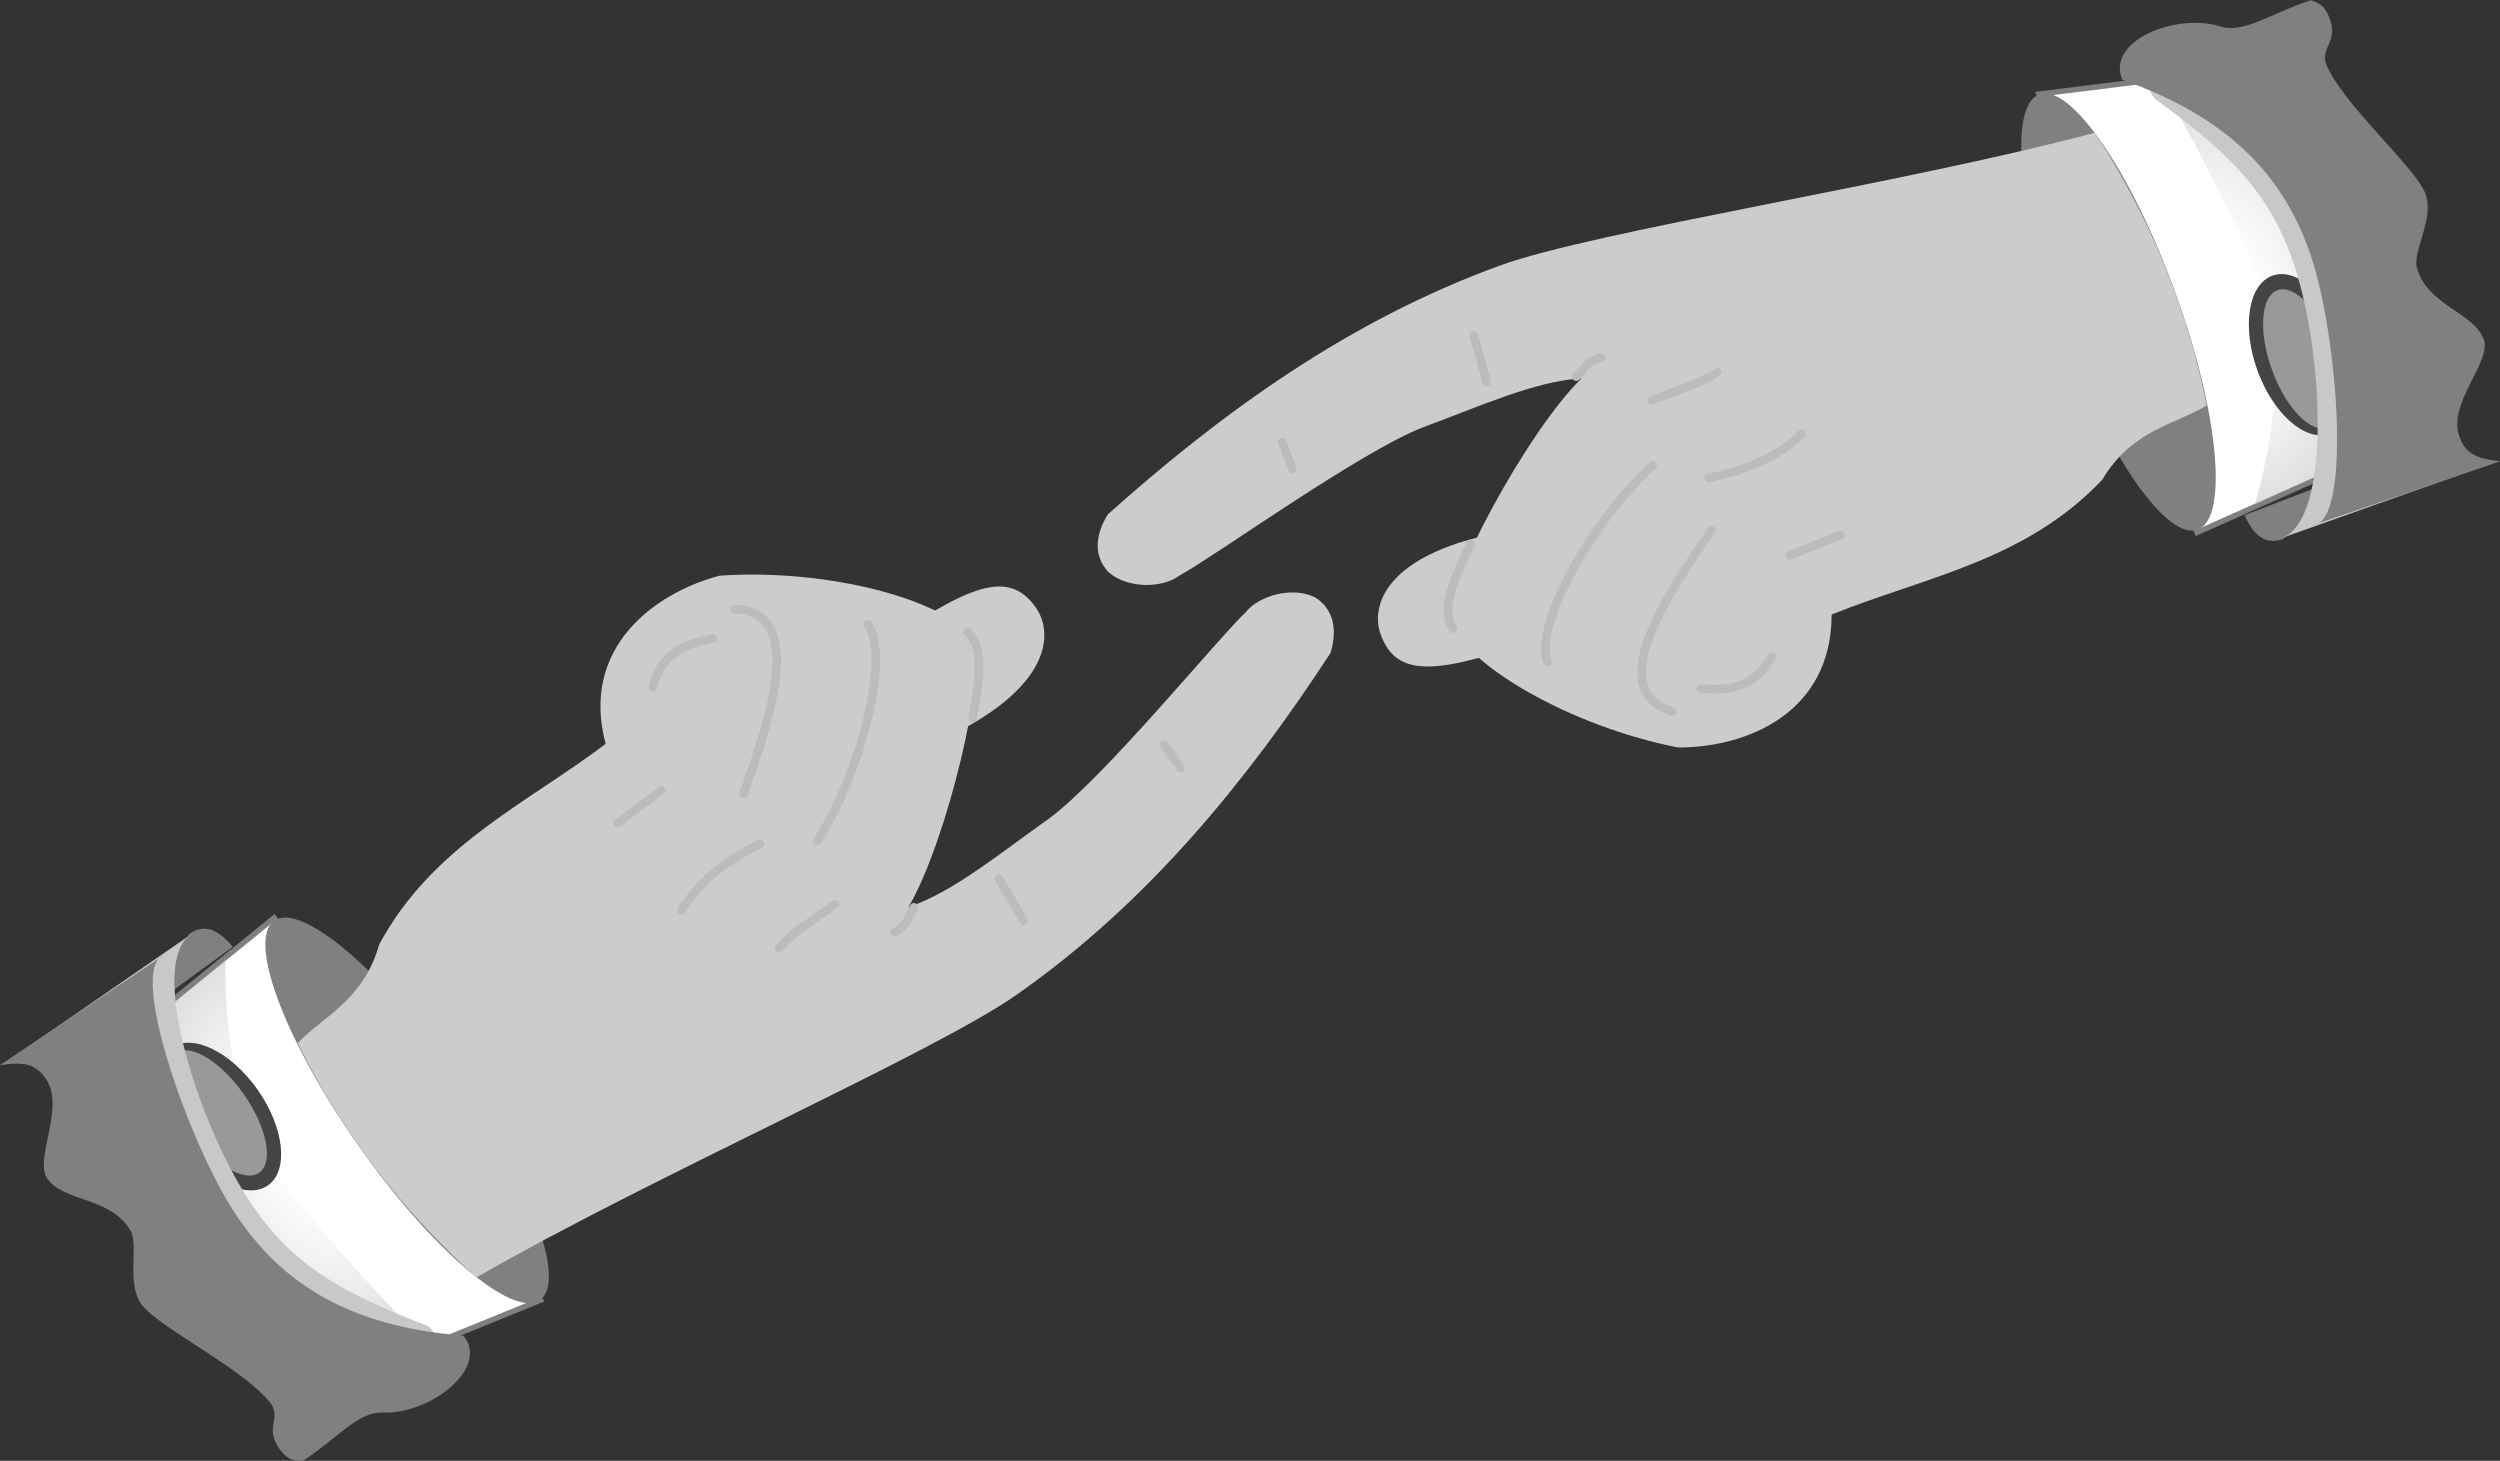 <?xml version="1.0" encoding="UTF-8" standalone="no"?>
<!-- Created with Inkscape (http://www.inkscape.org/) -->

<svg
   xmlns:dc="http://purl.org/dc/elements/1.1/"
   xmlns:cc="http://creativecommons.org/ns#"
   xmlns:rdf="http://www.w3.org/1999/02/22-rdf-syntax-ns#"
   xmlns:svg="http://www.w3.org/2000/svg"
   xmlns="http://www.w3.org/2000/svg"
   xmlns:xlink="http://www.w3.org/1999/xlink"
   xmlns:sodipodi="http://sodipodi.sourceforge.net/DTD/sodipodi-0.dtd"
   xmlns:inkscape="http://www.inkscape.org/namespaces/inkscape"
   width="1454.565"
   height="849.916"
   id="svg2"
   sodipodi:version="0.32"
   inkscape:version="0.48.2 r9819"
   sodipodi:docname="Pointing-left.svg"
   inkscape:output_extension="org.inkscape.output.svg.inkscape"
   version="1.0">
  <rect width="100%" height="100%" fill="#333333" stroke="none"/>
  <sodipodi:namedview
     id="base"
     pagecolor="#ffffff"
     bordercolor="#666666"
     borderopacity="1.0"
     gridtolerance="10000"
     guidetolerance="10"
     objecttolerance="10"
     inkscape:pageopacity="0.0"
     inkscape:pageshadow="2"
     inkscape:zoom="0.70000001"
     inkscape:cx="704.24477"
     inkscape:cy="198.14363"
     inkscape:document-units="px"
     inkscape:current-layer="layer1"
     showgrid="false"
     inkscape:window-width="1918"
     inkscape:window-height="1059"
     inkscape:window-x="1280"
     inkscape:window-y="19"
     inkscape:window-maximized="1"
     fit-margin-top="0"
     fit-margin-left="0"
     fit-margin-right="0"
     fit-margin-bottom="0" />
  <defs
     id="defs4">
    <linearGradient
       id="linearGradient3556">
      <stop
         style="stop-color:#fbf7f7;stop-opacity:0.004;"
         offset="0"
         id="stop3558" />
      <stop
         style="stop-color:#810202;stop-opacity:0.996;"
         offset="1"
         id="stop3560" />
    </linearGradient>
    <inkscape:perspective
       sodipodi:type="inkscape:persp3d"
       inkscape:vp_x="0 : 526.18109 : 1"
       inkscape:vp_y="0 : 1000 : 0"
       inkscape:vp_z="744.09448 : 526.18109 : 1"
       inkscape:persp3d-origin="372.04724 : 350.78739 : 1"
       id="perspective10" />
    <inkscape:perspective
       id="perspective2726"
       inkscape:persp3d-origin="372.04724 : 350.78739 : 1"
       inkscape:vp_z="744.09448 : 526.18109 : 1"
       inkscape:vp_y="0 : 1000 : 0"
       inkscape:vp_x="0 : 526.18109 : 1"
       sodipodi:type="inkscape:persp3d" />
    <radialGradient
       inkscape:collect="always"
       xlink:href="#linearGradient3556"
       id="radialGradient3562"
       cx="302.51"
       cy="533.84"
       fx="302.51"
       fy="533.84"
       r="9.299"
       gradientTransform="matrix(-2.263,0.35,-0.613,-3.959,1311.336,2541.043)"
       gradientUnits="userSpaceOnUse" />
    <radialGradient
       inkscape:collect="always"
       xlink:href="#linearGradient3556"
       id="radialGradient3614"
       gradientUnits="userSpaceOnUse"
       gradientTransform="matrix(-2.263,0.35,-0.613,-3.959,1311.336,2541.043)"
       cx="302.51"
       cy="533.84"
       fx="302.51"
       fy="533.84"
       r="9.299" />
    <radialGradient
       inkscape:collect="always"
       xlink:href="#linearGradient3556"
       id="radialGradient3632"
       gradientUnits="userSpaceOnUse"
       gradientTransform="matrix(-3.561,0.551,-0.964,-6.23,1832.447,3679.919)"
       cx="302.51"
       cy="533.84"
       fx="302.51"
       fy="533.84"
       r="9.299" />
    <linearGradient
       id="linearGradient3556-522">
      <stop
         style="stop-color:#fdfbfb;stop-opacity:0.004;"
         offset="0"
         id="stop5895" />
      <stop
         style="stop-color:#c08181;stop-opacity:0.996;"
         offset="1"
         id="stop5897" />
    </linearGradient>
    <radialGradient
       r="9.299"
       fy="533.84"
       fx="302.51"
       cy="533.84"
       cx="302.51"
       gradientTransform="matrix(3.561,0.551,0.964,-6.23,-1216.467,3679.919)"
       gradientUnits="userSpaceOnUse"
       id="radialGradient2546"
       xlink:href="#linearGradient3556-522"
       inkscape:collect="always" />
    <radialGradient
       r="9.299"
       fy="533.84"
       fx="302.51"
       cy="533.84"
       cx="302.51"
       gradientTransform="matrix(3.561,0.551,0.964,-6.23,-1216.467,3679.919)"
       gradientUnits="userSpaceOnUse"
       id="radialGradient2546-662"
       xlink:href="#linearGradient3556-522-325"
       inkscape:collect="always" />
    <linearGradient
       id="linearGradient3556-522-325">
      <stop
         style="stop-color:#fbfbfb;stop-opacity:0.004;"
         offset="0"
         id="stop4796" />
      <stop
         style="stop-color:#818181;stop-opacity:0.996;"
         offset="1"
         id="stop4798" />
    </linearGradient>
    <radialGradient
       inkscape:collect="always"
       xlink:href="#linearGradient3556-522-325"
       id="radialGradient3041"
       gradientUnits="userSpaceOnUse"
       gradientTransform="matrix(3.561,0.551,0.964,-6.23,-1216.467,3679.919)"
       cx="302.51"
       cy="533.84"
       fx="302.51"
       fy="533.84"
       r="9.299" />
    <radialGradient
       inkscape:collect="always"
       xlink:href="#linearGradient3556-522-325"
       id="radialGradient3059"
       gradientUnits="userSpaceOnUse"
       gradientTransform="matrix(3.559,0.551,0.963,-6.23,-1215.495,3679.919)"
       cx="302.51"
       cy="533.84"
       fx="302.51"
       fy="533.84"
       r="9.299" />
    <radialGradient
       inkscape:collect="always"
       xlink:href="#linearGradient3556-522-325"
       id="radialGradient3855"
       gradientUnits="userSpaceOnUse"
       gradientTransform="matrix(3.559,0.551,0.963,-6.23,-1215.495,3679.919)"
       cx="302.51"
       cy="533.84"
       fx="302.51"
       fy="533.84"
       r="9.299" />
    <radialGradient
       inkscape:collect="always"
       xlink:href="#linearGradient3556-522-325"
       id="radialGradient3038"
       gradientUnits="userSpaceOnUse"
       gradientTransform="matrix(14.234,2.204,3.853,-24.92,-5785.949,13167.188)"
       cx="302.51"
       cy="533.84"
       fx="302.51"
       fy="533.84"
       r="9.299" />
    <radialGradient
       inkscape:collect="always"
       xlink:href="#linearGradient3556-522-325"
       id="radialGradient3094"
       gradientUnits="userSpaceOnUse"
       gradientTransform="matrix(14.234,2.204,3.853,-24.92,-5785.949,13167.188)"
       cx="302.51"
       cy="533.84"
       fx="302.51"
       fy="533.84"
       r="9.299" />
  </defs>
  <g
     inkscape:label="Layer 1"
     inkscape:groupmode="layer"
     id="layer1"
     transform="translate(665.244,141.285)">
    <g
       id="g3030"
       transform="matrix(0.94,-0.342,0.342,0.94,-91.004,-266.161)">
      <path
         style="fill:#ffffff;fill-opacity:1;fill-rule:evenodd;stroke:#7f7f7f;stroke-width:3.146;stroke-linecap:butt;stroke-linejoin:miter;stroke-miterlimit:4;stroke-opacity:1;stroke-dasharray:none"
         d="m 586.714,394.683 -73.073,-16.691 -0.794,271.032 106.16,-7.539 30.455,-125.99 -62.748,-120.812 z"
         id="path2488"
         sodipodi:nodetypes="cccccc"
         inkscape:connector-curvature="0" />
      <path
         sodipodi:type="arc"
         style="fill:#808080;fill-opacity:1;stroke:none"
         id="path2490"
         sodipodi:cx="342.18918"
         sodipodi:cy="529.92389"
         sodipodi:rx="5.5558391"
         sodipodi:ry="21.402607"
         d="m 347.745,529.924 c 0,11.82 -2.487,21.403 -5.556,21.403 -3.068,0 -5.556,-9.582 -5.556,-21.403 0,-11.82 2.487,-21.403 5.556,-21.403 3.068,0 5.556,9.582 5.556,21.403 z"
         transform="matrix(-6.29,0,0,6.295,2666.124,-2822.96)" />
      <path
         style="fill:#808080;fill-opacity:1;fill-rule:evenodd;stroke:none"
         d="m 558.517,669.689 c -12.984,0 -15.488,-11.392 -16.283,-20.665 l 85.782,-1.59 -69.499,22.255 z"
         id="path2492"
         sodipodi:nodetypes="cccc"
         inkscape:connector-curvature="0" />
      <path
         style="fill:#cccccc;fill-opacity:1;fill-rule:evenodd;stroke:none"
         d="m 536.522,410.2 c -115.552,-10.234 -292.68,-45.721 -351.711,-45.721 -93.114,0 -180.748,24.815 -263.699,58.022 -12.458,9.803 -15.757,21.195 -11.12,31.793 7.148,12.904 26.211,19.527 38.125,15.896 20.916,-2.906 123.642,-31.941 162.826,-32.587 33.737,-0.113 70.281,-3.034 96.107,4.769 -39.86,18.016 -118.687,87.695 -119.935,106.505 -0.723,26.829 44.674,81.53 99.284,114.454 37.099,13.636 90.697,12.011 110.404,-42.125 58.247,-1.999 116.494,9.297 174.74,-19.87 26.638,-21.682 50.996,-15.457 71.882,-19.87 10.82,-70.929 2.712,-129.705 -6.904,-171.264 z"
         id="path2494"
         sodipodi:nodetypes="ccccccccccccc"
         inkscape:connector-curvature="0" />
      <path
         style="fill:url(#radialGradient3038);fill-opacity:1;fill-rule:evenodd;stroke:none"
         d="m 549.945,645.283 c 19.955,-26.75 47.095,-75.915 47.095,-111.507 0,-31.537 -4.493,-73.388 -11.12,-117.633 l 81.016,29.408 -30.977,192.618 -86.014,7.113 z"
         id="path2496"
         sodipodi:nodetypes="cccccc"
         inkscape:connector-curvature="0" />
      <path
         sodipodi:type="arc"
         style="fill:#444444;fill-opacity:1;stroke:none"
         id="path2498"
         sodipodi:cx="327.28943"
         sodipodi:cy="538.38391"
         sodipodi:rx="4.2931485"
         sodipodi:ry="7.7655478"
         d="m 331.583,538.384 c 0,4.289 -1.922,7.766 -4.293,7.766 -2.371,0 -4.293,-3.477 -4.293,-7.766 0,-4.289 1.922,-7.766 4.293,-7.766 2.371,0 4.293,3.477 4.293,7.766 z"
         transform="matrix(-6.29,0,0,6.295,2663.741,-2816.601)" />
      <path
         transform="matrix(-6.29,0,0,6.295,2663.685,-2814.024)"
         d="m 330.289,538.384 c 0,3.731 -1.343,6.755 -3,6.755 -1.657,0 -3,-3.025 -3,-6.755 0,-3.731 1.343,-6.755 3,-6.755 1.657,0 3,3.024 3,6.755 z"
         sodipodi:ry="6.7553954"
         sodipodi:rx="2.9998198"
         sodipodi:cy="538.38391"
         sodipodi:cx="327.28943"
         id="path2500"
         style="fill:#999999;fill-opacity:1;stroke:none"
         sodipodi:type="arc" />
      <path
         style="fill:#cccccc;fill-opacity:1;fill-rule:evenodd;stroke:none"
         d="m 46.345,542.401 c 0,27.504 23.121,33.721 92.108,33.721 l 7.863,-62.946 C 66.974,495.952 46.345,523.878 46.345,542.401 z"
         id="path2502"
         sodipodi:nodetypes="cccc"
         inkscape:connector-curvature="0" />
      <path
         style="fill:none;stroke:#bcbcbc;stroke-width:4.998;stroke-linecap:round;stroke-linejoin:miter;stroke-miterlimit:4;stroke-opacity:1;stroke-dasharray:none"
         d="m 316.236,516.548 c -21.737,9.439 -40.739,7.962 -59.533,5.62"
         id="path2504"
         sodipodi:nodetypes="cc"
         inkscape:connector-curvature="0" />
      <path
         style="fill:none;stroke:#bcbcbc;stroke-width:4.998;stroke-linecap:round;stroke-linejoin:miter;stroke-miterlimit:4;stroke-opacity:1;stroke-dasharray:none"
         d="m 282.538,465.966 c -11.632,2.973 -27.15,2.057 -41.561,2.248"
         id="path2506"
         sodipodi:nodetypes="cc"
         inkscape:connector-curvature="0" />
      <path
         style="fill:none;stroke:#bcbcbc;stroke-width:4.998;stroke-linecap:round;stroke-linejoin:miter;stroke-miterlimit:4;stroke-opacity:1;stroke-dasharray:none"
         d="m 228.621,504.184 c -45.7,18.911 -97.282,64.666 -96.602,86.551"
         id="path2508"
         sodipodi:nodetypes="cc"
         inkscape:connector-curvature="0" />
      <path
         style="fill:none;stroke:#bcbcbc;stroke-width:4.998;stroke-linecap:round;stroke-linejoin:miter;stroke-miterlimit:4;stroke-opacity:1;stroke-dasharray:none"
         d="m 247.716,551.393 c -35.672,25.414 -91.279,65.312 -57.287,91.047"
         id="path2510"
         sodipodi:nodetypes="cc"
         inkscape:connector-curvature="0" />
      <path
         style="fill:none;stroke:#bcbcbc;stroke-width:4.998;stroke-linecap:round;stroke-linejoin:miter;stroke-miterlimit:4;stroke-opacity:1;stroke-dasharray:none"
         d="m 317.359,579.494 -31.452,1.124"
         id="path2512"
         inkscape:connector-curvature="0" />
      <path
         style="fill:none;stroke:#bcbcbc;stroke-width:4.998;stroke-linecap:round;stroke-linejoin:miter;stroke-miterlimit:4;stroke-opacity:1;stroke-dasharray:none"
         d="m 156.731,397.4 -2.247,28.101"
         id="path2514"
         inkscape:connector-curvature="0" />
      <path
         style="fill:none;stroke:#bcbcbc;stroke-width:4.998;stroke-linecap:round;stroke-linejoin:miter;stroke-miterlimit:4;stroke-opacity:1;stroke-dasharray:none"
         d="m 30.925,417.632 0,16.861"
         id="path2516"
         inkscape:connector-curvature="0" />
      <path
         sodipodi:nodetypes="cssccc"
         id="path2518"
         d="m 613.847,377.197 c -21.528,-16.671 -44.567,16.279 -37.331,27.024 33.297,49.441 47.343,81.432 41.376,135.24 -5.967,53.808 -31.948,129.434 -59.644,129.434 l 111.993,0.795 c 15.011,0 -45.155,-283.896 -56.393,-292.492 z"
         style="fill:#c8c8c8;fill-opacity:1;fill-rule:evenodd;stroke:none"
         inkscape:connector-curvature="0" />
      <path
         style="fill:#808080;fill-opacity:1;fill-rule:evenodd;stroke:none"
         d="m 680.942,380.733 c -24.16,-0.862 -43.276,5.06 -54.514,-3.536 -21.528,-16.671 -65.903,-15.023 -64.336,9.538 51.62,42.533 69.609,86.145 67.982,135.271 -1.627,49.125 -30.578,151.864 -52.097,146.094 l 114.837,2.304 c -14.255,-6.786 -17.492,-12.339 -17.492,-21.898 0,-20.135 32.667,-34.188 32.667,-48.046 0,-16.224 -23.525,-29.586 -22.373,-51.351 -0.198,-10.162 19.483,-24.043 19.483,-39.615 -0.178,-16.89 -27.618,-65.517 -28.51,-90.805 0,-10.34 10.829,-9.386 11.008,-23.844 0,-7.674 -2.268,-10.628 -6.655,-14.111 z"
         id="path2520"
         sodipodi:nodetypes="cccsccccccccc"
         inkscape:connector-curvature="0" />
      <path
         style="fill:none;stroke:#bcbcbc;stroke-width:4.998;stroke-linecap:round;stroke-linejoin:miter;stroke-miterlimit:4;stroke-opacity:1;stroke-dasharray:none"
         d="M 113.464,510.928 C 99.263,525.166 84.031,539.404 87.067,553.641"
         id="path2522"
         sodipodi:nodetypes="cc"
         inkscape:connector-curvature="0" />
      <path
         style="fill:none;stroke:#bcbcbc;stroke-width:4.998;stroke-linecap:round;stroke-linejoin:miter;stroke-miterlimit:4;stroke-opacity:1;stroke-dasharray:none"
         d="m 210.627,635.696 c 13.95,6.07 28.044,11.131 44.931,-3.372"
         id="path2524"
         sodipodi:nodetypes="cc"
         inkscape:connector-curvature="0" />
      <path
         sodipodi:nodetypes="cc"
         id="path2526"
         d="m 222.173,434.968 c -10.838,-1.001 -10.47,2.852 -17.733,5.427"
         style="fill:none;stroke:#bcbcbc;stroke-width:4.998;stroke-linecap:round;stroke-linejoin:miter;stroke-miterlimit:4;stroke-opacity:1;stroke-dasharray:none"
         inkscape:connector-curvature="0" />
    </g>
    <g
       id="g3052"
       transform="matrix(-0.819,0.574,-0.574,-0.819,286.804,629.937)">
      <path
         inkscape:connector-curvature="0"
         sodipodi:nodetypes="cccccc"
         id="path3054"
         d="m 586.714,394.683 -73.073,-16.691 -0.794,271.032 106.16,-7.539 30.455,-125.99 -62.748,-120.812 z"
         style="fill:#ffffff;fill-opacity:1;fill-rule:evenodd;stroke:#7f7f7f;stroke-width:3.146;stroke-linecap:butt;stroke-linejoin:miter;stroke-miterlimit:4;stroke-opacity:1;stroke-dasharray:none" />
      <path
         transform="matrix(-6.29,0,0,6.295,2666.124,-2822.96)"
         d="m 347.745,529.924 c 0,11.82 -2.487,21.403 -5.556,21.403 -3.068,0 -5.556,-9.582 -5.556,-21.403 0,-11.82 2.487,-21.403 5.556,-21.403 3.068,0 5.556,9.582 5.556,21.403 z"
         sodipodi:ry="21.402607"
         sodipodi:rx="5.5558391"
         sodipodi:cy="529.92389"
         sodipodi:cx="342.18918"
         id="path3056"
         style="fill:#808080;fill-opacity:1;stroke:none"
         sodipodi:type="arc" />
      <path
         inkscape:connector-curvature="0"
         sodipodi:nodetypes="cccc"
         id="path3058"
         d="m 558.517,669.689 c -12.984,0 -15.488,-11.392 -16.283,-20.665 l 85.782,-1.59 -69.499,22.255 z"
         style="fill:#808080;fill-opacity:1;fill-rule:evenodd;stroke:none" />
      <path
         inkscape:connector-curvature="0"
         sodipodi:nodetypes="ccccccccccccc"
         id="path3060"
         d="m 536.522,410.2 c -115.552,-10.234 -292.68,-45.721 -351.711,-45.721 -93.114,0 -180.748,24.815 -263.699,58.022 -12.458,9.803 -15.757,21.195 -11.12,31.793 7.148,12.904 26.211,19.527 38.125,15.896 20.916,-2.906 123.642,-31.941 162.826,-32.587 33.737,-0.113 70.281,-3.034 96.107,4.769 -39.86,18.016 -118.687,87.695 -119.935,106.505 -0.723,26.829 44.674,81.53 99.284,114.454 37.099,13.636 90.697,12.011 110.404,-42.125 58.247,-1.999 116.494,9.297 174.74,-19.87 26.638,-21.682 50.996,-15.457 71.882,-19.87 10.82,-70.929 2.712,-129.705 -6.904,-171.264 z"
         style="fill:#cccccc;fill-opacity:1;fill-rule:evenodd;stroke:none" />
      <path
         inkscape:connector-curvature="0"
         sodipodi:nodetypes="cccccc"
         id="path3062"
         d="m 549.945,645.283 c 19.955,-26.75 47.095,-75.915 47.095,-111.507 0,-31.537 -4.493,-73.388 -11.12,-117.633 l 81.016,29.408 -30.977,192.618 -86.014,7.113 z"
         style="fill:url(#radialGradient3094);fill-opacity:1;fill-rule:evenodd;stroke:none" />
      <path
         transform="matrix(-6.29,0,0,6.295,2663.741,-2816.601)"
         d="m 331.583,538.384 c 0,4.289 -1.922,7.766 -4.293,7.766 -2.371,0 -4.293,-3.477 -4.293,-7.766 0,-4.289 1.922,-7.766 4.293,-7.766 2.371,0 4.293,3.477 4.293,7.766 z"
         sodipodi:ry="7.7655478"
         sodipodi:rx="4.2931485"
         sodipodi:cy="538.38391"
         sodipodi:cx="327.28943"
         id="path3064"
         style="fill:#444444;fill-opacity:1;stroke:none"
         sodipodi:type="arc" />
      <path
         sodipodi:type="arc"
         style="fill:#999999;fill-opacity:1;stroke:none"
         id="path3066"
         sodipodi:cx="327.28943"
         sodipodi:cy="538.38391"
         sodipodi:rx="2.9998198"
         sodipodi:ry="6.7553954"
         d="m 330.289,538.384 c 0,3.731 -1.343,6.755 -3,6.755 -1.657,0 -3,-3.025 -3,-6.755 0,-3.731 1.343,-6.755 3,-6.755 1.657,0 3,3.024 3,6.755 z"
         transform="matrix(-6.29,0,0,6.295,2663.685,-2814.024)" />
      <path
         inkscape:connector-curvature="0"
         sodipodi:nodetypes="cccc"
         id="path3068"
         d="m 46.345,542.401 c 0,27.504 23.121,33.721 92.108,33.721 l 7.863,-62.946 C 66.974,495.952 46.345,523.878 46.345,542.401 z"
         style="fill:#cccccc;fill-opacity:1;fill-rule:evenodd;stroke:none" />
      <path
         inkscape:connector-curvature="0"
         sodipodi:nodetypes="cc"
         id="path3070"
         d="m 316.236,516.548 c -21.737,9.439 -40.739,7.962 -59.533,5.62"
         style="fill:none;stroke:#bcbcbc;stroke-width:4.998;stroke-linecap:round;stroke-linejoin:miter;stroke-miterlimit:4;stroke-opacity:1;stroke-dasharray:none" />
      <path
         inkscape:connector-curvature="0"
         sodipodi:nodetypes="cc"
         id="path3072"
         d="m 282.538,465.966 c -11.632,2.973 -27.15,2.057 -41.561,2.248"
         style="fill:none;stroke:#bcbcbc;stroke-width:4.998;stroke-linecap:round;stroke-linejoin:miter;stroke-miterlimit:4;stroke-opacity:1;stroke-dasharray:none" />
      <path
         inkscape:connector-curvature="0"
         sodipodi:nodetypes="cc"
         id="path3074"
         d="m 228.621,504.184 c -45.7,18.911 -97.282,64.666 -96.602,86.551"
         style="fill:none;stroke:#bcbcbc;stroke-width:4.998;stroke-linecap:round;stroke-linejoin:miter;stroke-miterlimit:4;stroke-opacity:1;stroke-dasharray:none" />
      <path
         inkscape:connector-curvature="0"
         sodipodi:nodetypes="cc"
         id="path3076"
         d="m 247.716,551.393 c -35.672,25.414 -91.279,65.312 -57.287,91.047"
         style="fill:none;stroke:#bcbcbc;stroke-width:4.998;stroke-linecap:round;stroke-linejoin:miter;stroke-miterlimit:4;stroke-opacity:1;stroke-dasharray:none" />
      <path
         inkscape:connector-curvature="0"
         id="path3078"
         d="m 317.359,579.494 -31.452,1.124"
         style="fill:none;stroke:#bcbcbc;stroke-width:4.998;stroke-linecap:round;stroke-linejoin:miter;stroke-miterlimit:4;stroke-opacity:1;stroke-dasharray:none" />
      <path
         inkscape:connector-curvature="0"
         id="path3080"
         d="m 156.731,397.4 -2.247,28.101"
         style="fill:none;stroke:#bcbcbc;stroke-width:4.998;stroke-linecap:round;stroke-linejoin:miter;stroke-miterlimit:4;stroke-opacity:1;stroke-dasharray:none" />
      <path
         inkscape:connector-curvature="0"
         id="path3082"
         d="m 30.925,417.632 0,16.861"
         style="fill:none;stroke:#bcbcbc;stroke-width:4.998;stroke-linecap:round;stroke-linejoin:miter;stroke-miterlimit:4;stroke-opacity:1;stroke-dasharray:none" />
      <path
         inkscape:connector-curvature="0"
         style="fill:#c8c8c8;fill-opacity:1;fill-rule:evenodd;stroke:none"
         d="m 613.847,377.197 c -21.528,-16.671 -44.567,16.279 -37.331,27.024 33.297,49.441 47.343,81.432 41.376,135.24 -5.967,53.808 -31.948,129.434 -59.644,129.434 l 111.993,0.795 c 15.011,0 -45.155,-283.896 -56.393,-292.492 z"
         id="path3084"
         sodipodi:nodetypes="cssccc" />
      <path
         inkscape:connector-curvature="0"
         sodipodi:nodetypes="cccsccccccccc"
         id="path3086"
         d="m 680.942,380.733 c -24.16,-0.862 -43.276,5.06 -54.514,-3.536 -21.528,-16.671 -65.903,-15.023 -64.336,9.538 51.62,42.533 69.609,86.145 67.982,135.271 -1.627,49.125 -30.578,151.864 -52.097,146.094 l 114.837,2.304 c -14.255,-6.786 -17.492,-12.339 -17.492,-21.898 0,-20.135 32.667,-34.188 32.667,-48.046 0,-16.224 -23.525,-29.586 -22.373,-51.351 -0.198,-10.162 19.483,-24.043 19.483,-39.615 -0.178,-16.89 -27.618,-65.517 -28.51,-90.805 0,-10.34 10.829,-9.386 11.008,-23.844 0,-7.674 -2.268,-10.628 -6.655,-14.111 z"
         style="fill:#808080;fill-opacity:1;fill-rule:evenodd;stroke:none" />
      <path
         inkscape:connector-curvature="0"
         sodipodi:nodetypes="cc"
         id="path3088"
         d="M 113.464,510.928 C 99.263,525.166 84.031,539.404 87.067,553.641"
         style="fill:none;stroke:#bcbcbc;stroke-width:4.998;stroke-linecap:round;stroke-linejoin:miter;stroke-miterlimit:4;stroke-opacity:1;stroke-dasharray:none" />
      <path
         inkscape:connector-curvature="0"
         sodipodi:nodetypes="cc"
         id="path3090"
         d="m 210.627,635.696 c 13.95,6.07 28.044,11.131 44.931,-3.372"
         style="fill:none;stroke:#bcbcbc;stroke-width:4.998;stroke-linecap:round;stroke-linejoin:miter;stroke-miterlimit:4;stroke-opacity:1;stroke-dasharray:none" />
      <path
         inkscape:connector-curvature="0"
         style="fill:none;stroke:#bcbcbc;stroke-width:4.998;stroke-linecap:round;stroke-linejoin:miter;stroke-miterlimit:4;stroke-opacity:1;stroke-dasharray:none"
         d="m 222.173,434.968 c -10.838,-1.001 -10.47,2.852 -17.733,5.427"
         id="path3092"
         sodipodi:nodetypes="cc" />
    </g>
  </g>
</svg>
